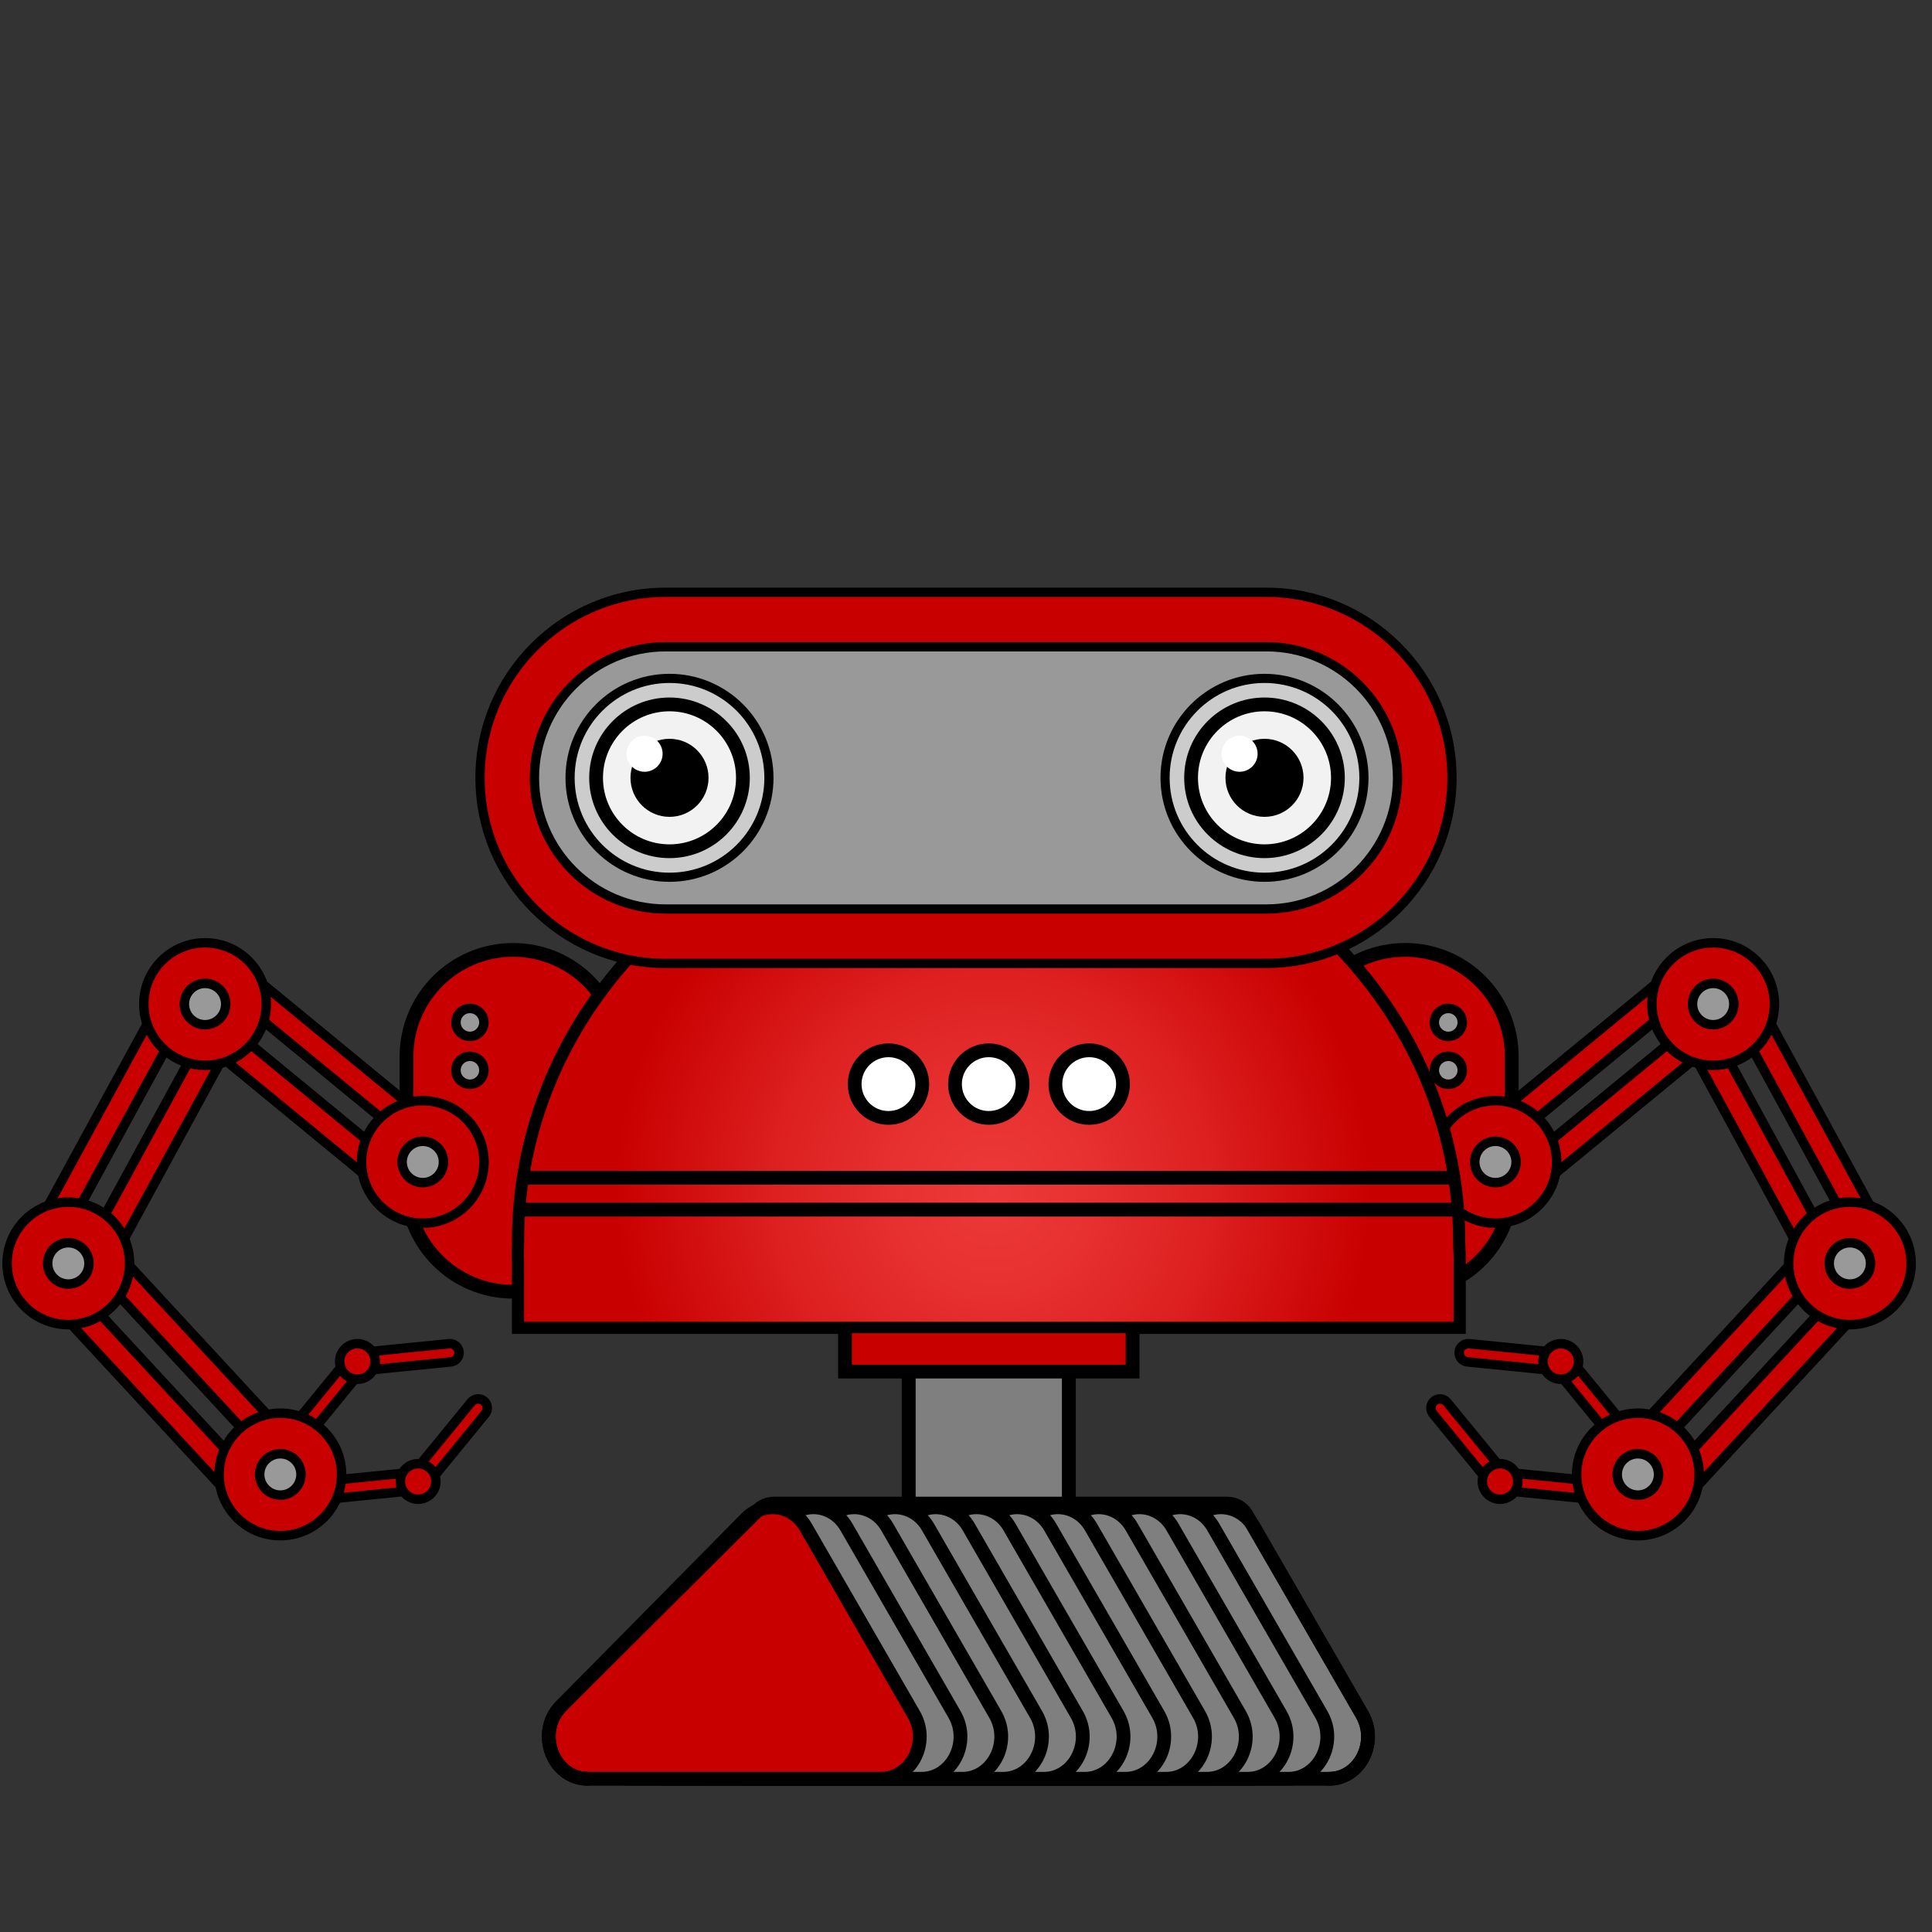 <?xml version="1.0" encoding="UTF-8"?><svg id="Robos" xmlns="http://www.w3.org/2000/svg" xmlns:xlink="http://www.w3.org/1999/xlink" viewBox="0 0 300 300"><rect x="0" y="0" width="300" height="300" fill="#333333" stroke="none"/><defs><style>.cls-1,.cls-2,.cls-3{fill:#fff;}.cls-4{fill:url(#radial-gradient);stroke-width:1.89px;}.cls-4,.cls-2,.cls-3,.cls-5,.cls-6,.cls-7,.cls-8,.cls-9,.cls-10,.cls-11,.cls-12,.cls-13,.cls-14,.cls-15,.cls-16{stroke-miterlimit:10;}.cls-4,.cls-2,.cls-5,.cls-6,.cls-7,.cls-8,.cls-9,.cls-11,.cls-12,.cls-13,.cls-14,.cls-15,.cls-16{stroke:#000;}.cls-4,.cls-2,.cls-5,.cls-6,.cls-9,.cls-11,.cls-12,.cls-13,.cls-14{stroke-linecap:round;}.cls-2,.cls-11,.cls-14{stroke-width:2.14px;}.cls-3{stroke-width:.26px;}.cls-3,.cls-10{stroke:#999;}.cls-5,.cls-6,.cls-9{stroke-width:2.14px;}.cls-5,.cls-12,.cls-14,.cls-16{fill:#c90000;}.cls-6,.cls-10{fill:none;}.cls-7{fill:#ccc;stroke-width:1.42px;}.cls-8,.cls-13{fill:#999;}.cls-8,.cls-16{stroke-width:1.44px;}.cls-9,.cls-15{fill:#7f7f7f;}.cls-10{stroke-width:2.82px;}.cls-11{fill:#fa2e19;}.cls-12,.cls-13{stroke-width:1.47px;}.cls-15{stroke-width:2.16px;}.cls-17{fill:#f2f2f2;}</style><symbol id="Robot_arm_3" viewBox="0 0 96.95 93.53"><g><path class="cls-14" d="M79.32,54.91h0c9.15,0,16.56-7.41,16.56-16.56V18.4c0-9.15-7.41-16.56-16.56-16.56h0c-9.15,0-16.56,7.41-16.56,16.56v19.96c0,9.15,7.41,16.56,16.56,16.56Z"/><circle class="cls-13" cx="72.61" cy="13.1" r="2.17"/><circle class="cls-13" cx="72.61" cy="20.53" r="2.17"/><g><polygon class="cls-12" points="35.33 8.62 66.68 34.41 69.46 31.02 38.11 5.24 35.33 8.62"/><polygon class="cls-12" points="29.97 15.14 61.32 40.92 64.1 37.54 32.76 11.75 29.97 15.14"/></g><g><circle class="cls-12" cx="65.29" cy="34.77" r="9.51"/><circle class="cls-13" cx="65.29" cy="34.77" r="3.21"/></g><g><polygon class="cls-12" points="8.5 48.19 27.92 12.55 24.07 10.46 4.65 46.1 8.5 48.19"/><polygon class="cls-12" points="15.91 52.23 35.32 16.59 31.48 14.49 12.06 50.13 15.91 52.23"/></g><g><circle class="cls-12" cx="31.48" cy="10.25" r="9.51"/><circle class="cls-13" cx="31.48" cy="10.25" r="3.21"/></g><g><polygon class="cls-12" points="37.06 82.03 9.5 52.23 6.29 55.21 33.85 85 37.06 82.03"/><polygon class="cls-12" points="43.25 76.3 15.69 46.5 12.48 49.48 40.04 79.27 43.25 76.3"/></g><g><circle class="cls-12" cx="10.25" cy="50.52" r="9.51"/><circle class="cls-13" cx="10.25" cy="50.52" r="3.21"/></g><g><g><path class="cls-12" d="M65.84,84.17h0c-.08-.78-.77-1.34-1.55-1.27l-14.23,1.42c-.78,.08-1.34,.77-1.27,1.55h0c.08,.78,.77,1.34,1.55,1.27l14.23-1.42c.78-.08,1.34-.77,1.27-1.55Z"/><path class="cls-12" d="M63.95,85.13h0c.6,.49,1.49,.41,1.99-.2l9.05-11.06c.49-.6,.41-1.49-.2-1.99h0c-.6-.49-1.49-.41-1.99,.2l-9.05,11.06c-.49,.6-.41,1.49,.2,1.99Z"/><circle class="cls-12" cx="64.57" cy="84.38" r="2.76"/></g><g><path class="cls-12" d="M53.87,65.96h0c.08,.78,.77,1.34,1.55,1.27l14.23-1.42c.78-.08,1.34-.77,1.27-1.55h0c-.08-.78-.77-1.34-1.55-1.27l-14.23,1.42c-.78,.08-1.34,.77-1.27,1.55Z"/><path class="cls-12" d="M55.76,65h0c-.6-.49-1.49-.41-1.99,.2l-9.05,11.06c-.49,.6-.41,1.49,.2,1.99h0c.6,.49,1.49,.41,1.99-.2l9.05-11.06c.49-.6,.41-1.49-.2-1.99Z"/><circle class="cls-12" cx="55.14" cy="65.75" r="2.76"/></g></g><g><circle class="cls-12" cx="43.17" cy="83.29" r="9.51"/><circle class="cls-13" cx="43.17" cy="83.29" r="3.21"/></g></g></symbol><symbol id="Robot_eyes_1" viewBox="0 0 152.36 59.06"><g><path class="cls-16" d="M122.83,58.35H29.53C13.64,58.35,.72,45.42,.72,29.53S13.64,.72,29.53,.72H122.83c15.89,0,28.81,12.93,28.81,28.81s-12.93,28.81-28.81,28.81Z"/><path class="cls-8" d="M29.53,9.18c-11.22,0-20.36,9.13-20.36,20.36s9.13,20.36,20.36,20.36H122.83c11.22,0,20.36-9.13,20.36-20.36s-9.13-20.36-20.36-20.36H29.53Z"/><ellipse class="cls-3" cx="30.14" cy="29.53" rx="11.83" ry="11.28"/><ellipse class="cls-10" cx="30.14" cy="29.53" rx="14.59" ry="13.91"/><g><circle class="cls-7" cx="30.14" cy="29.53" r="15.44"/><g><circle cx="30.14" cy="29.53" r="12.47"/><circle class="cls-17" cx="30.14" cy="29.53" r="10.33"/><circle cx="30.14" cy="29.53" r="6.06"/><circle class="cls-1" cx="26.27" cy="25.79" r="2.8"/></g></g><ellipse class="cls-3" cx="122.53" cy="29.53" rx="11.83" ry="11.28"/><ellipse class="cls-10" cx="122.53" cy="29.53" rx="14.59" ry="13.91"/><g><circle class="cls-7" cx="122.53" cy="29.53" r="15.44"/><g><circle cx="122.53" cy="29.53" r="12.47"/><circle class="cls-17" cx="122.53" cy="29.53" r="10.33"/><circle cx="122.53" cy="29.53" r="6.06"/><circle class="cls-1" cx="118.66" cy="25.79" r="2.8"/></g></g></g></symbol><symbol id="Robot_wheels_2" viewBox="0 0 129.35 44.87"><g><g><path class="cls-9" d="M122.22,43.8h-45.49c-5.48,0-8.14-7.25-4.14-11.3L101.3,3.41c2.78-2.82,7.26-2.19,9.27,1.31l16.78,29.09c2.51,4.35-.39,9.99-5.13,9.99Z"/><path class="cls-9" d="M115.9,43.8h-45.49c-5.48,0-8.14-7.25-4.14-11.3L94.98,3.41c2.78-2.82,7.26-2.19,9.27,1.31l16.78,29.09c2.51,4.35-.39,9.99-5.13,9.99Z"/><path class="cls-9" d="M109.57,43.8h-45.49c-5.48,0-8.14-7.25-4.14-11.3L88.65,3.41c2.78-2.82,7.26-2.19,9.27,1.31l16.78,29.09c2.51,4.35-.39,9.99-5.13,9.99Z"/><path class="cls-9" d="M103.24,43.8H57.75c-5.48,0-8.14-7.25-4.14-11.3L82.32,3.41c2.78-2.82,7.26-2.19,9.27,1.31l16.78,29.09c2.51,4.35-.39,9.99-5.13,9.99Z"/><path class="cls-9" d="M96.91,43.8H51.43c-5.48,0-8.14-7.25-4.14-11.3L75.99,3.41c2.78-2.82,7.26-2.19,9.27,1.31l16.78,29.09c2.51,4.35-.39,9.99-5.13,9.99Z"/><path class="cls-9" d="M90.58,43.8H45.1c-5.48,0-8.14-7.25-4.14-11.3L69.66,3.41c2.78-2.82,7.26-2.19,9.27,1.31l16.78,29.09c2.51,4.35-.39,9.99-5.13,9.99Z"/><path class="cls-9" d="M84.26,43.8H38.77c-5.48,0-8.14-7.25-4.14-11.3L63.34,3.41c2.78-2.82,7.26-2.19,9.27,1.31l16.78,29.09c2.51,4.35-.39,9.99-5.13,9.99Z"/><path class="cls-9" d="M77.93,43.8H32.44c-5.48,0-8.14-7.25-4.14-11.3L57.01,3.41c2.78-2.82,7.26-2.19,9.27,1.31l16.78,29.09c2.51,4.35-.39,9.99-5.13,9.99Z"/><path class="cls-9" d="M71.6,43.8H26.12c-5.48,0-8.14-7.25-4.14-11.3L50.68,3.41c2.78-2.82,7.26-2.19,9.27,1.31l16.78,29.09c2.51,4.35-.39,9.99-5.13,9.99Z"/><path class="cls-9" d="M65.27,43.8H19.79c-5.48,0-8.14-7.25-4.14-11.3L44.35,3.41c2.78-2.82,7.26-2.19,9.27,1.31l16.78,29.09c2.51,4.35-.39,9.99-5.13,9.99Z"/><path class="cls-9" d="M58.94,43.8H13.46c-5.48,0-8.14-7.25-4.14-11.3L38.02,3.41c2.78-2.82,7.26-2.19,9.27,1.31l16.78,29.09c2.51,4.35-.39,9.99-5.13,9.99Z"/></g><path class="cls-5" d="M52.62,43.8H7.13c-5.48,0-8.14-7.25-4.14-11.3L31.7,3.41c2.78-2.82,7.26-2.19,9.27,1.31l16.78,29.09c2.51,4.35-.39,9.99-5.13,9.99Z"/><path class="cls-6" d="M122.22,43.8c4.75,0,7.64-5.64,5.13-9.99L109.43,2.81c-.62-1.08-1.77-1.74-3.01-1.74H36c-.92,0-1.8,.36-2.46,1.01L2.99,32.5c-4,4.05-1.34,11.3,4.14,11.3"/></g></symbol><radialGradient id="radial-gradient" cx="154.18" cy="184.75" fx="154.18" fy="184.75" r="86.26" gradientTransform="matrix(1, 0, 0, 1, 0, 0)" gradientUnits="userSpaceOnUse"><stop offset="0" stop-color="#ed3939"/><stop offset=".16" stop-color="#e83232"/><stop offset=".39" stop-color="#dd2020"/><stop offset=".66" stop-color="#ca0202"/><stop offset=".68" stop-color="#c90000"/></radialGradient></defs><use width="96.95" height="93.53" transform="translate(.36 145.66)" xlink:href="#Robot_arm_3"/><use width="96.95" height="93.53" transform="translate(297.5 145.66) rotate(-180) scale(1 -1)" xlink:href="#Robot_arm_3"/><g><rect class="cls-15" x="141.1" y="205.1" width="24.87" height="38.74"/><path class="cls-4" d="M226.58,192.73c0-37.73-32.71-68.32-73.07-68.32s-73.07,30.59-73.07,68.32c0,1.08-.07,2.15-.01,3.22v10.24H226.66v-9.69c.07-1.25-.08-2.5-.08-3.76Z"/><polyline class="cls-14" points="175.87 207.02 175.87 212.98 131.21 212.98 131.21 207.02"/><g><circle class="cls-2" cx="169.13" cy="168.34" r="5.25"/><circle class="cls-2" cx="153.54" cy="168.34" r="5.25"/><circle class="cls-2" cx="137.96" cy="168.34" r="5.25"/></g><line class="cls-11" x1="81.22" y1="187.83" x2="225.87" y2="187.83"/><line class="cls-11" x1="81.67" y1="182.89" x2="225.41" y2="182.89"/></g><use width="129.35" height="44.87" transform="translate(84.15 232.41)" xlink:href="#Robot_wheels_2"/><use width="152.36" height="59.06" transform="translate(73.82 91.25)" xlink:href="#Robot_eyes_1"/></svg>